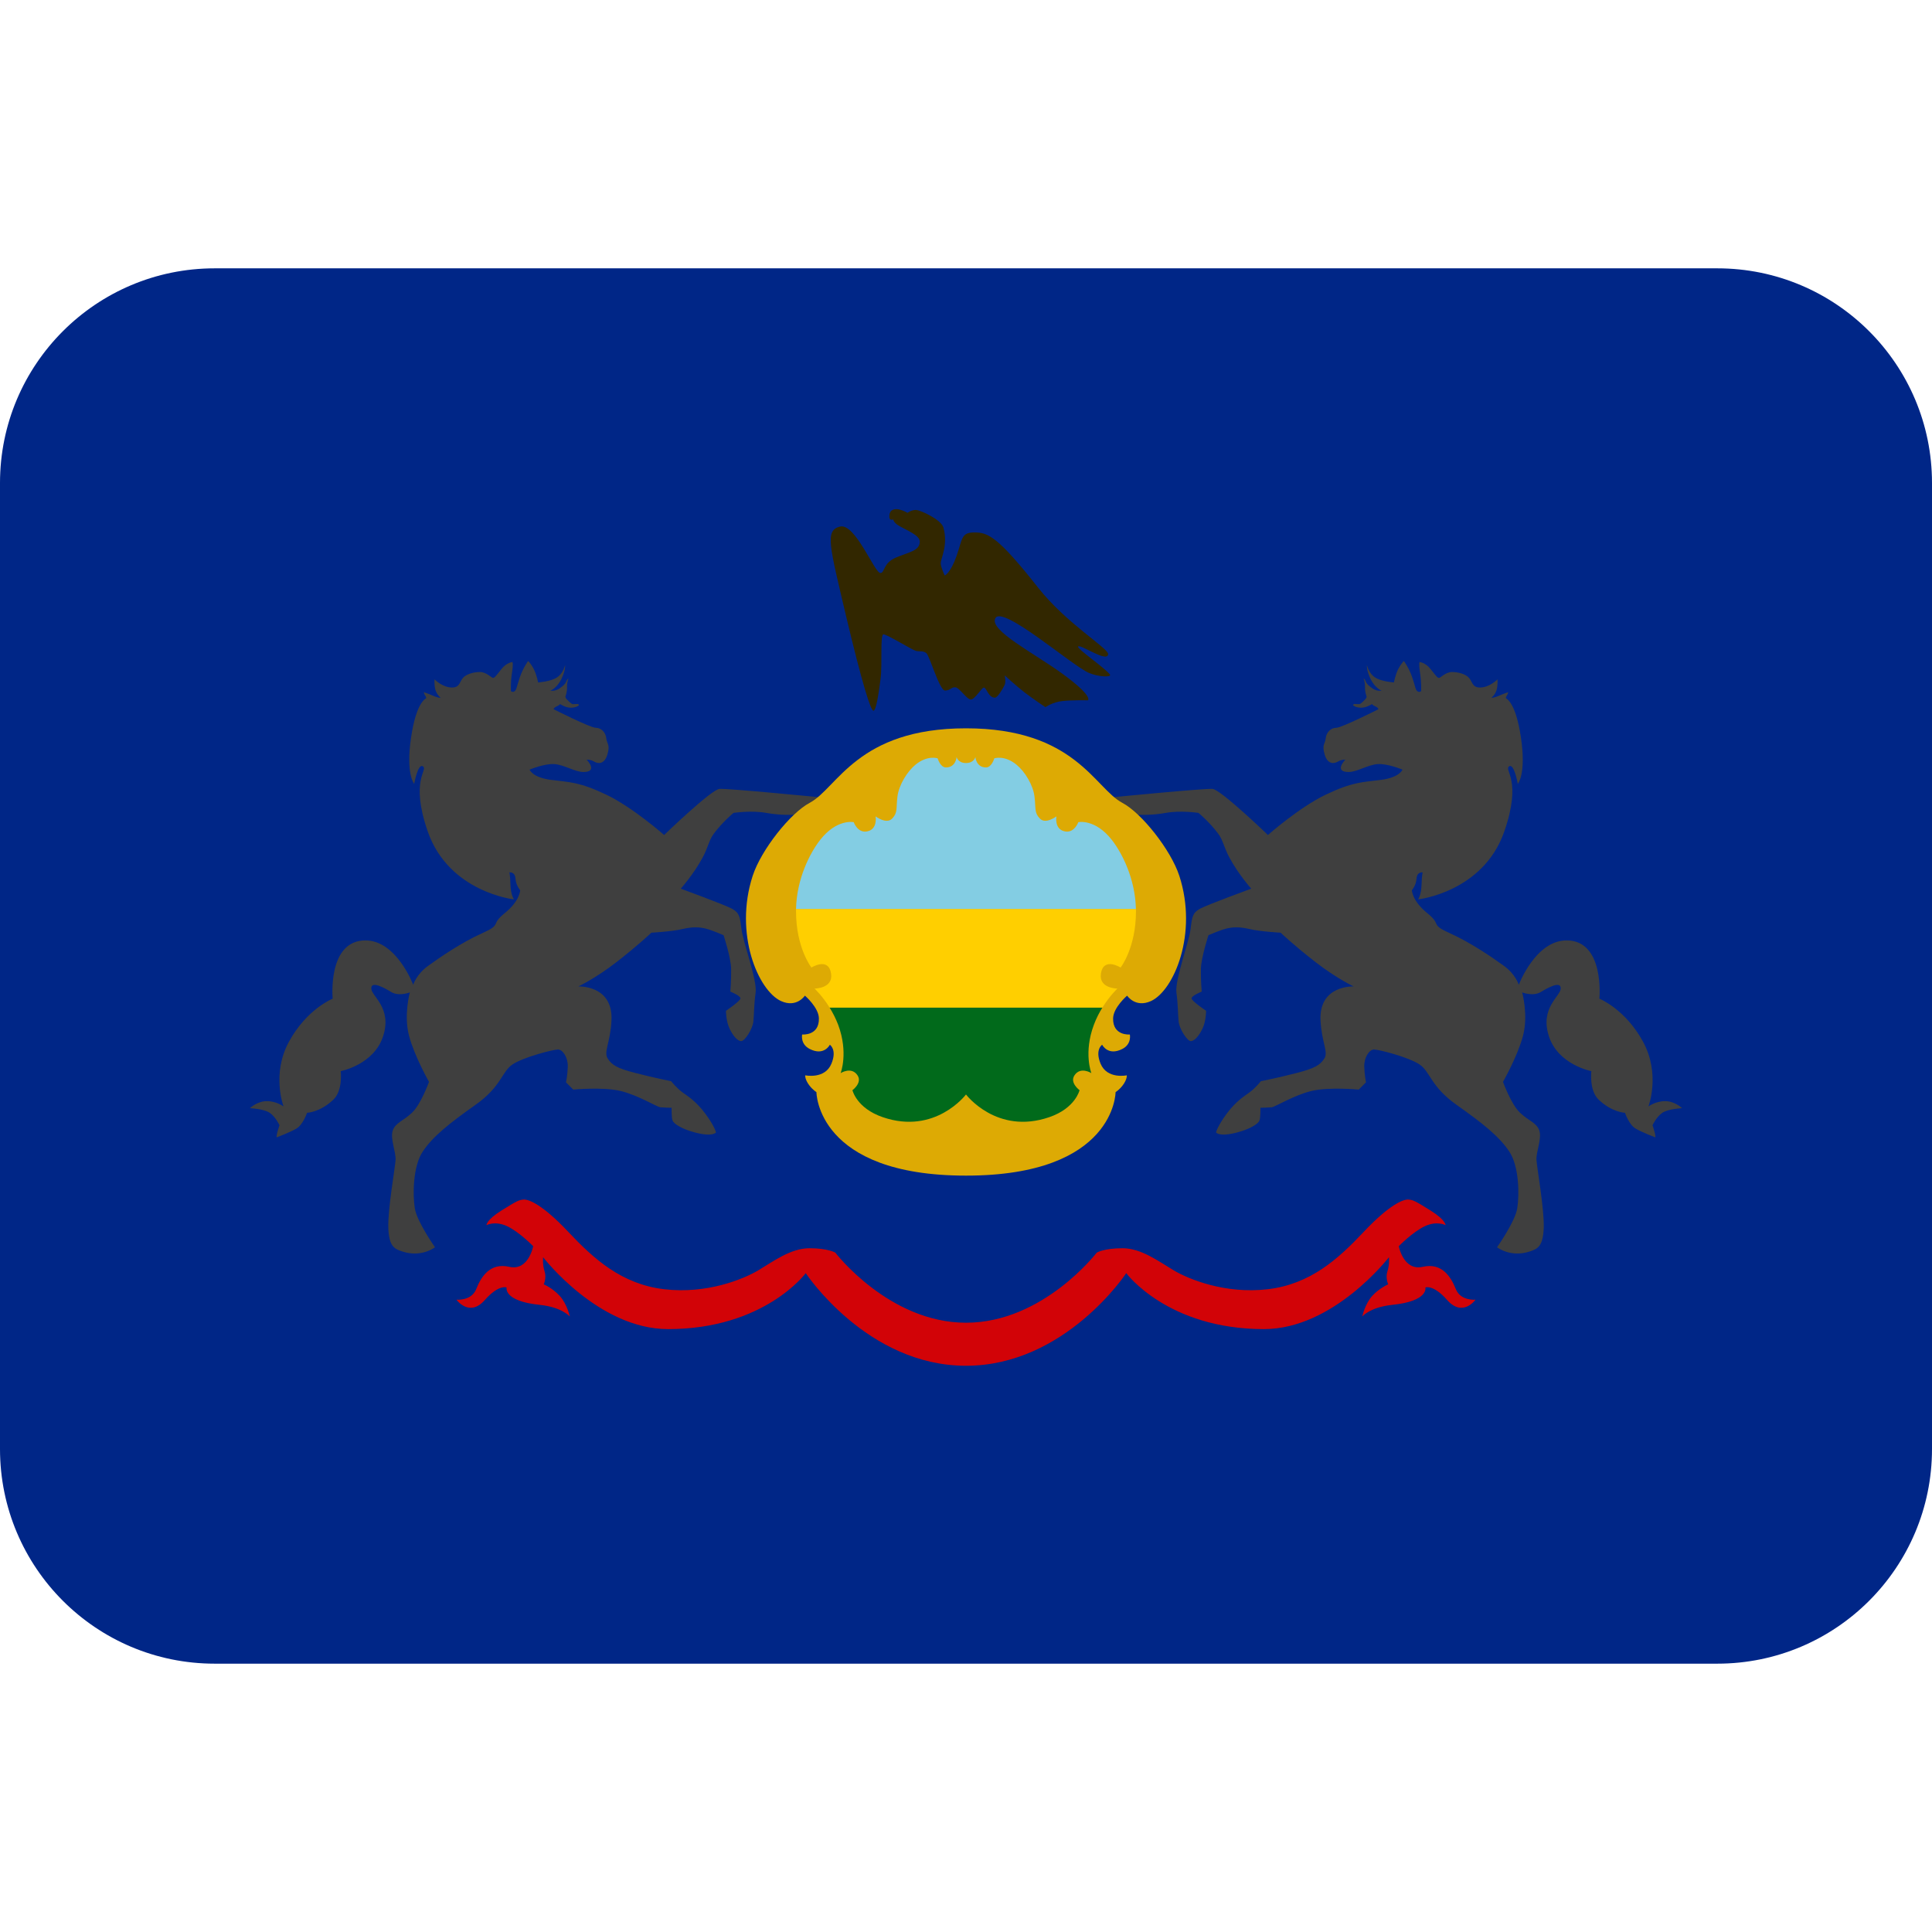 <svg xmlns:dc="http://purl.org/dc/elements/1.1/" xmlns:cc="http://creativecommons.org/ns#" xmlns:rdf="http://www.w3.org/1999/02/22-rdf-syntax-ns#" xmlns:svg="http://www.w3.org/2000/svg" xmlns="http://www.w3.org/2000/svg" viewBox="0 0 45 45" style="enable-background:new 0 0 45 45;" xml:space="preserve" version="1.1" id="svg2"><defs id="defs6"><clipPath id="clipPath16" clipPathUnits="userSpaceOnUse"><path id="path18" d="M 0,36 36,36 36,0 0,0 0,36 Z"/></clipPath></defs><g transform="matrix(1.25,0,0,-1.25,0,45)" id="g10"><g id="g12"><g xmlns="http://www.w3.org/2000/svg" clip-path="url(#clipPath16)" id="g14"><g id="g30"><path id="path20" style="fill:#002687;fill-opacity:1;fill-rule:nonzero;stroke:none" d="M 0,9 C 0,6.791 1.791,5 4,5 l 28,0 c 2.209,0 4,1.791 4,4 l 0,18 c 0,2.209 -1.791,4 -4,4 L 4,31 C 1.791,31 0,29.209 0,27 L 0,9 z"/></g><g id="g34"><path id="path30" style="fill:#3f3f3f;fill-opacity:1;fill-rule:nonzero;stroke:none" d="m 15.241,21.147 c 0,0 -1.682,0.165 -1.835,0.153 -0.153,-0.012 -1.031,-0.859 -1.031,-0.859 0,0 -0.587,0.518 -1.081,0.753 -0.494,0.235 -0.67,0.229 -1.023,0.274 -0.353,0.044 -0.403,0.191 -0.403,0.191 0,0 0.279,0.117 0.465,0.103 0.185,-0.015 0.382,-0.147 0.538,-0.147 0.285,0 0.061,0.229 0.061,0.229 0,0 0.071,0.006 0.139,-0.035 0.067,-0.041 0.191,-0.059 0.247,0.132 0.056,0.191 -0.009,0.191 -0.021,0.303 -0.012,0.112 -0.097,0.195 -0.197,0.195 -0.1,0 -0.785,0.346 -0.785,0.346 0,0 0.006,0.03 0.057,0.052 0.052,0.022 0.064,0.044 0.064,0.044 0,0 0.098,-0.066 0.192,-0.068 0.094,-0.003 0.156,0.036 0.158,0.046 0.002,0.011 -0.004,0.03 -0.067,0.022 -0.062,-0.007 -0.065,0 -0.124,0.054 -0.057,0.052 -0.061,0.074 -0.059,0.086 0.002,0.01 0.032,0.071 0.03,0.176 -0.002,0.105 0.027,0.159 0.027,0.159 0,0 -0.022,-0.001 -0.043,-0.056 -0.017,-0.047 -0.054,-0.078 -0.123,-0.127 -0.086,-0.061 -0.171,-0.042 -0.171,-0.042 0,0 0.118,0.042 0.202,0.211 0.084,0.169 0.072,0.266 0.072,0.266 0,0 -0.033,-0.158 -0.156,-0.234 -0.124,-0.077 -0.347,-0.09 -0.347,-0.09 0,0 -0.027,0.143 -0.08,0.247 -0.053,0.105 -0.106,0.152 -0.106,0.152 0,0 -0.092,-0.122 -0.153,-0.299 -0.061,-0.176 -0.061,-0.236 -0.099,-0.264 -0.037,-0.028 -0.068,0.002 -0.068,0.002 0,0 -0.01,0.153 0.018,0.334 0.029,0.182 0.01,0.208 0.01,0.208 0,0 -0.108,-0.006 -0.21,-0.136 -0.101,-0.13 -0.123,-0.159 -0.153,-0.159 -0.029,0 -0.122,0.109 -0.242,0.109 -0.12,0 -0.255,-0.039 -0.317,-0.109 -0.063,-0.071 -0.059,-0.18 -0.203,-0.18 -0.182,0 -0.327,0.153 -0.327,0.153 0,0 -0.009,-0.106 0.016,-0.195 0.025,-0.089 0.097,-0.15 0.097,-0.15 0,0 -0.046,-0.003 -0.141,0.039 -0.095,0.042 -0.172,0.066 -0.172,0.066 0,0 0.007,-0.035 0.022,-0.057 0.016,-0.022 0.025,-0.044 0.022,-0.054 -0.003,-0.011 -0.182,-0.056 -0.282,-0.738 -0.1,-0.682 0.059,-0.859 0.059,-0.859 0,0 0.07,0.397 0.165,0.324 0.094,-0.074 -0.246,-0.251 0.088,-1.212 0.394,-1.132 1.606,-1.265 1.606,-1.265 0,0 -0.059,0.079 -0.065,0.273 -0.006,0.194 -0.021,0.229 -0.021,0.229 0,0 0.105,0.024 0.115,-0.121 0.009,-0.121 0.087,-0.21 0.087,-0.21 0,0 -0.004,-0.198 -0.287,-0.426 -0.282,-0.227 -0.039,-0.204 -0.423,-0.376 -0.385,-0.172 -0.788,-0.45 -1.008,-0.609 -0.22,-0.16 -0.275,-0.352 -0.275,-0.352 0,0 -0.31,0.828 -0.89,0.828 -0.714,0 -0.611,-1.086 -0.611,-1.086 0,0 -0.479,-0.189 -0.812,-0.797 -0.334,-0.608 -0.103,-1.211 -0.103,-1.211 0,0 -0.131,0.099 -0.311,0.099 -0.181,0 -0.316,-0.131 -0.316,-0.131 0,0 0.261,-0.012 0.371,-0.088 0.109,-0.076 0.18,-0.23 0.18,-0.23 0,0 -0.019,-0.054 -0.037,-0.119 -0.018,-0.065 -0.018,-0.108 -0.018,-0.108 0,0 0.247,0.092 0.371,0.165 0.123,0.072 0.198,0.294 0.198,0.294 0,0 0.243,0.007 0.492,0.247 0.178,0.171 0.135,0.529 0.135,0.529 0,0 0.618,0.118 0.79,0.651 0.173,0.534 -0.221,0.744 -0.221,0.892 0,0.149 0.258,0 0.37,-0.068 0.147,-0.088 0.349,-0.008 0.349,-0.008 0,0 -0.117,-0.424 -0.015,-0.808 0.102,-0.385 0.372,-0.859 0.372,-0.859 0,0 -0.149,-0.414 -0.312,-0.57 -0.161,-0.157 -0.314,-0.189 -0.364,-0.338 -0.05,-0.151 0.062,-0.398 0.053,-0.547 -0.009,-0.151 -0.147,-0.921 -0.135,-1.263 0.011,-0.341 0.108,-0.392 0.253,-0.44 0.364,-0.124 0.617,0.076 0.617,0.076 0,0 -0.335,0.473 -0.376,0.723 -0.041,0.25 -0.038,0.786 0.15,1.065 0.188,0.279 0.491,0.52 0.979,0.865 0.488,0.344 0.488,0.62 0.694,0.756 0.206,0.135 0.753,0.276 0.844,0.276 0.092,0 0.189,-0.153 0.183,-0.321 -0.006,-0.167 -0.033,-0.291 -0.033,-0.291 l 0.135,-0.135 c 0,0 0.554,0.053 0.883,-0.026 0.329,-0.08 0.676,-0.298 0.741,-0.304 0.065,-0.006 0.209,-0.009 0.209,-0.009 0,0 -0.006,-0.187 0.02,-0.244 0.027,-0.055 0.162,-0.15 0.418,-0.217 0.338,-0.088 0.389,0.003 0.389,0.003 0,0 -0.027,0.118 -0.201,0.35 -0.173,0.232 -0.32,0.32 -0.426,0.397 -0.106,0.077 -0.209,0.206 -0.209,0.206 0,0 -0.324,0.065 -0.664,0.153 -0.342,0.088 -0.439,0.147 -0.518,0.27 -0.08,0.124 0.049,0.294 0.07,0.706 0.035,0.668 -0.618,0.637 -0.618,0.637 0,0 0.321,0.149 0.721,0.461 0.4,0.311 0.641,0.541 0.641,0.541 0,0 0.38,0.02 0.58,0.068 0.2,0.046 0.32,0.035 0.432,0.008 0.112,-0.027 0.333,-0.123 0.333,-0.123 0,0 0.138,-0.421 0.141,-0.63 0.003,-0.209 -0.015,-0.421 -0.015,-0.421 0,0 0.188,-0.076 0.188,-0.126 0,-0.05 -0.27,-0.232 -0.27,-0.232 0,0 0,-0.191 0.068,-0.333 0.067,-0.141 0.152,-0.232 0.217,-0.232 0.065,0 0.212,0.223 0.226,0.365 0.015,0.14 0.009,0.303 0.042,0.538 0.032,0.235 -0.233,0.938 -0.262,1.176 -0.03,0.239 -0.038,0.312 -0.18,0.389 -0.141,0.076 -0.953,0.373 -0.953,0.373 0,0 0.243,0.27 0.412,0.588 0.092,0.171 0.115,0.314 0.197,0.427 0.163,0.223 0.374,0.397 0.374,0.397 0,0 0.338,0.05 0.609,0 0.27,-0.05 0.517,-0.035 0.517,-0.035 l 0.33,0.111 0.117,0.218 z"/><path id="path31" style="fill:#3f3f3f;fill-opacity:1;fill-rule:nonzero;stroke:none" d="m 20.759,21.147 c 0,0 1.683,0.165 1.835,0.153 0.153,-0.012 1.032,-0.859 1.032,-0.859 0,0 0.586,0.518 1.08,0.753 0.494,0.235 0.671,0.229 1.024,0.274 0.352,0.044 0.403,0.191 0.403,0.191 0,0 -0.28,0.117 -0.465,0.103 -0.185,-0.015 -0.383,-0.147 -0.538,-0.147 -0.286,0 -0.062,0.229 -0.062,0.229 0,0 -0.071,0.006 -0.138,-0.035 -0.068,-0.041 -0.192,-0.059 -0.247,0.132 -0.056,0.191 0.009,0.191 0.02,0.303 0.012,0.112 0.097,0.195 0.198,0.195 0.099,0 0.785,0.346 0.785,0.346 0,0 -0.006,0.03 -0.058,0.052 -0.052,0.022 -0.063,0.044 -0.063,0.044 0,0 -0.099,-0.066 -0.193,-0.068 -0.093,-0.003 -0.156,0.036 -0.158,0.046 -10e-4,0.011 0.005,0.03 0.067,0.022 0.063,-0.007 0.066,0 0.124,0.054 0.058,0.052 0.061,0.074 0.059,0.086 -10e-4,0.01 -0.031,0.071 -0.029,0.176 0.001,0.105 -0.027,0.159 -0.027,0.159 0,0 0.022,-0.001 0.042,-0.056 0.017,-0.047 0.055,-0.078 0.123,-0.127 0.086,-0.061 0.171,-0.042 0.171,-0.042 0,0 -0.117,0.042 -0.202,0.211 -0.084,0.169 -0.071,0.266 -0.071,0.266 0,0 0.032,-0.158 0.156,-0.234 0.123,-0.077 0.347,-0.09 0.347,-0.09 0,0 0.026,0.143 0.079,0.247 0.054,0.105 0.106,0.152 0.106,0.152 0,0 0.093,-0.122 0.154,-0.299 0.06,-0.176 0.06,-0.236 0.098,-0.264 0.037,-0.028 0.069,0.002 0.069,0.002 0,0 0.009,0.153 -0.019,0.334 -0.028,0.182 -0.01,0.208 -0.01,0.208 0,0 0.109,-0.006 0.21,-0.136 0.102,-0.13 0.123,-0.159 0.154,-0.159 0.029,0 0.121,0.109 0.242,0.109 0.12,0 0.254,-0.039 0.316,-0.109 0.063,-0.071 0.06,-0.18 0.203,-0.18 0.182,0 0.328,0.153 0.328,0.153 0,0 0.008,-0.106 -0.016,-0.195 -0.025,-0.089 -0.097,-0.15 -0.097,-0.15 0,0 0.045,-0.003 0.141,0.039 0.095,0.042 0.172,0.066 0.172,0.066 0,0 -0.007,-0.035 -0.023,-0.057 -0.015,-0.022 -0.024,-0.044 -0.021,-0.054 0.003,-0.011 0.181,-0.056 0.281,-0.738 0.101,-0.682 -0.059,-0.859 -0.059,-0.859 0,0 -0.07,0.397 -0.165,0.324 -0.093,-0.074 0.247,-0.251 -0.087,-1.212 -0.394,-1.132 -1.606,-1.265 -1.606,-1.265 0,0 0.059,0.079 0.064,0.273 0.006,0.194 0.022,0.229 0.022,0.229 0,0 -0.106,0.024 -0.116,-0.121 -0.008,-0.121 -0.086,-0.21 -0.086,-0.21 0,0 0.004,-0.198 0.286,-0.426 0.283,-0.227 0.04,-0.204 0.424,-0.376 0.385,-0.173 0.788,-0.45 1.008,-0.609 0.219,-0.16 0.274,-0.352 0.274,-0.352 0,0 0.31,0.828 0.891,0.828 0.714,0 0.611,-1.086 0.611,-1.086 0,0 0.478,-0.189 0.811,-0.797 0.334,-0.608 0.103,-1.211 0.103,-1.211 0,0 0.131,0.099 0.312,0.099 0.18,0 0.315,-0.131 0.315,-0.131 0,0 -0.261,-0.012 -0.37,-0.088 -0.11,-0.076 -0.181,-0.23 -0.181,-0.23 0,0 0.02,-0.054 0.037,-0.119 0.018,-0.065 0.018,-0.108 0.018,-0.108 0,0 -0.247,0.092 -0.37,0.165 -0.124,0.072 -0.198,0.294 -0.198,0.294 0,0 -0.244,0.007 -0.493,0.247 -0.177,0.171 -0.134,0.529 -0.134,0.529 0,0 -0.619,0.118 -0.791,0.651 -0.172,0.534 0.221,0.744 0.221,0.892 0,0.149 -0.258,0 -0.37,-0.068 -0.147,-0.088 -0.349,-0.008 -0.349,-0.008 0,0 0.118,-0.424 0.016,-0.808 -0.102,-0.385 -0.373,-0.859 -0.373,-0.859 0,0 0.15,-0.414 0.312,-0.57 0.162,-0.157 0.315,-0.189 0.365,-0.338 0.05,-0.151 -0.063,-0.398 -0.053,-0.547 0.009,-0.151 0.147,-0.921 0.135,-1.263 -0.012,-0.341 -0.109,-0.392 -0.253,-0.44 -0.364,-0.124 -0.617,0.076 -0.617,0.076 0,0 0.335,0.473 0.376,0.723 0.041,0.25 0.038,0.786 -0.151,1.065 -0.187,0.279 -0.49,0.52 -0.978,0.865 -0.488,0.344 -0.488,0.62 -0.695,0.756 -0.206,0.135 -0.752,0.276 -0.844,0.276 -0.091,0 -0.188,-0.153 -0.182,-0.321 0.006,-0.167 0.032,-0.291 0.032,-0.291 l -0.135,-0.135 c 0,0 -0.553,0.053 -0.882,-0.026 -0.33,-0.08 -0.677,-0.298 -0.741,-0.304 -0.065,-0.006 -0.209,-0.009 -0.209,-0.009 0,0 0.005,-0.187 -0.021,-0.244 -0.026,-0.055 -0.162,-0.15 -0.418,-0.217 -0.338,-0.088 -0.388,0.003 -0.388,0.003 0,0 0.027,0.118 0.2,0.35 0.173,0.232 0.321,0.32 0.426,0.397 0.107,0.077 0.209,0.206 0.209,0.206 0,0 0.324,0.065 0.665,0.153 0.341,0.088 0.438,0.147 0.518,0.27 0.079,0.124 -0.049,0.294 -0.071,0.706 -0.035,0.668 0.618,0.637 0.618,0.637 0,0 -0.32,0.149 -0.721,0.461 -0.4,0.311 -0.641,0.541 -0.641,0.541 0,0 -0.379,0.02 -0.58,0.068 -0.2,0.046 -0.32,0.035 -0.432,0.008 -0.112,-0.027 -0.332,-0.123 -0.332,-0.123 0,0 -0.138,-0.421 -0.141,-0.63 -0.004,-0.209 0.015,-0.421 0.015,-0.421 0,0 -0.189,-0.076 -0.189,-0.126 0,-0.05 0.271,-0.232 0.271,-0.232 0,0 0,-0.191 -0.068,-0.333 -0.068,-0.141 -0.153,-0.232 -0.217,-0.232 -0.066,0 -0.212,0.223 -0.227,0.365 -0.015,0.14 -0.009,0.303 -0.041,0.538 -0.032,0.235 0.233,0.938 0.262,1.176 0.029,0.239 0.038,0.312 0.179,0.389 0.141,0.076 0.953,0.373 0.953,0.373 0,0 -0.242,0.27 -0.411,0.588 -0.092,0.171 -0.116,0.314 -0.198,0.427 -0.163,0.223 -0.374,0.397 -0.374,0.397 0,0 -0.338,0.05 -0.608,0 -0.271,-0.05 -0.518,-0.035 -0.518,-0.035 l -0.329,0.111 -0.118,0.218 z"/><path id="path32" style="fill:#d20307;fill-opacity:1;fill-rule:nonzero;stroke:none" d="m 18,10.551 c 1.849,0 2.986,1.726 2.986,1.726 0,0 0.769,-1.043 2.565,-1.043 1.302,0 2.33,1.34 2.33,1.34 0,0 0.014,-0.138 -0.028,-0.262 -0.041,-0.123 0.014,-0.244 0.014,-0.244 0,0 -0.164,-0.068 -0.3,-0.218 -0.134,-0.15 -0.184,-0.382 -0.184,-0.382 0,0 0.141,0.174 0.561,0.218 0.683,0.07 0.616,0.324 0.616,0.324 0,0 0.146,0.061 0.405,-0.233 0.29,-0.33 0.529,0.005 0.529,0.005 0,0 -0.279,-0.026 -0.367,0.198 -0.089,0.223 -0.255,0.497 -0.615,0.415 -0.361,-0.083 -0.448,0.384 -0.448,0.384 0,0 0.259,0.266 0.487,0.373 0.227,0.105 0.385,0.019 0.385,0.019 0,0 0.005,0.094 -0.277,0.271 -0.282,0.175 -0.324,0.2 -0.418,0.206 -0.094,0.006 -0.352,-0.095 -0.829,-0.601 -0.476,-0.506 -0.994,-0.976 -1.789,-1.07 -0.794,-0.094 -1.476,0.188 -1.753,0.352 -0.276,0.165 -0.605,0.412 -0.952,0.412 -0.348,0 -0.482,-0.082 -0.482,-0.082 0,0 -1,-1.306 -2.436,-1.306 -1.435,0 -2.435,1.306 -2.435,1.306 0,0 -0.136,0.082 -0.482,0.082 -0.348,0 -0.677,-0.247 -0.954,-0.412 -0.276,-0.164 -0.959,-0.446 -1.753,-0.352 -0.793,0.094 -1.311,0.564 -1.788,1.07 -0.476,0.506 -0.735,0.607 -0.829,0.601 -0.094,-0.006 -0.135,-0.031 -0.418,-0.206 -0.282,-0.177 -0.276,-0.271 -0.276,-0.271 0,0 0.157,0.086 0.384,-0.019 0.227,-0.107 0.486,-0.373 0.486,-0.373 0,0 -0.086,-0.467 -0.447,-0.384 -0.361,0.082 -0.526,-0.192 -0.614,-0.415 -0.089,-0.224 -0.368,-0.198 -0.368,-0.198 0,0 0.239,-0.335 0.529,-0.005 0.259,0.294 0.405,0.233 0.405,0.233 0,0 -0.066,-0.254 0.616,-0.324 0.42,-0.044 0.562,-0.218 0.562,-0.218 0,0 -0.05,0.232 -0.186,0.382 -0.135,0.15 -0.3,0.218 -0.3,0.218 0,0 0.056,0.121 0.015,0.244 -0.041,0.124 -0.027,0.262 -0.027,0.262 0,0 1.027,-1.34 2.329,-1.34 1.796,0 2.565,1.043 2.565,1.043 0,0 1.137,-1.726 2.986,-1.726"/><path id="path33" style="fill:#ddaa04;fill-opacity:1;fill-rule:nonzero;stroke:none" d="m 18,14.094 c -2.787,0 -2.787,1.556 -2.787,1.556 0,0 -0.066,0.04 -0.129,0.121 -0.09,0.116 -0.08,0.192 -0.08,0.192 0,0 0.366,-0.078 0.488,0.216 0.11,0.263 -0.029,0.354 -0.029,0.354 0,0 -0.107,-0.217 -0.377,-0.078 -0.178,0.092 -0.139,0.269 -0.139,0.269 0,0 0.32,-0.031 0.312,0.302 -0.005,0.203 -0.261,0.422 -0.261,0.422 0,0 -0.153,-0.234 -0.445,-0.101 -0.426,0.195 -0.878,1.255 -0.528,2.333 0.158,0.486 0.704,1.172 1.063,1.361 0.514,0.271 0.883,1.388 2.912,1.388 2.029,0 2.398,-1.117 2.912,-1.388 0.359,-0.189 0.904,-0.875 1.063,-1.361 0.35,-1.078 -0.102,-2.138 -0.528,-2.333 -0.292,-0.133 -0.445,0.101 -0.445,0.101 0,0 -0.256,-0.219 -0.261,-0.422 -0.008,-0.333 0.312,-0.302 0.312,-0.302 0,0 0.039,-0.177 -0.139,-0.269 -0.27,-0.139 -0.377,0.078 -0.377,0.078 0,0 -0.139,-0.091 -0.029,-0.354 0.123,-0.294 0.488,-0.216 0.488,-0.216 0,0 0.01,-0.076 -0.08,-0.192 -0.063,-0.081 -0.129,-0.121 -0.129,-0.121 0,0 0,-1.556 -2.787,-1.556"/><path id="path34" style="fill:#016a1b;fill-opacity:1;fill-rule:nonzero;stroke:none" d="m 20.542,17.226 c -0.058,-0.092 -0.114,-0.2 -0.159,-0.321 -0.196,-0.522 -0.047,-0.901 -0.047,-0.901 0,0 -0.205,0.131 -0.317,-0.045 -0.088,-0.138 0.097,-0.273 0.097,-0.273 0,0 -0.077,-0.336 -0.565,-0.503 -0.978,-0.336 -1.551,0.423 -1.551,0.423 0,0 -0.573,-0.759 -1.551,-0.423 -0.489,0.167 -0.565,0.503 -0.565,0.503 0,0 0.185,0.135 0.097,0.273 -0.112,0.176 -0.317,0.045 -0.317,0.045 0,0 0.149,0.379 -0.046,0.901 -0.046,0.121 -0.103,0.229 -0.16,0.321 l 5.084,0 z"/><path id="path35" style="fill:#ffcf00;fill-opacity:1;fill-rule:nonzero;stroke:none" d="m 15.458,17.226 c -0.138,0.223 -0.28,0.353 -0.28,0.353 0,0 0.345,10e-4 0.309,0.272 -0.044,0.326 -0.367,0.12 -0.367,0.12 0,0 -0.287,0.365 -0.287,1.047 0,0.015 0,0.03 0,0.045 l 6.333,0 c 0.001,-0.015 0.001,-0.03 0.001,-0.045 0,-0.682 -0.286,-1.047 -0.286,-1.047 0,0 -0.324,0.206 -0.368,-0.12 -0.036,-0.271 0.308,-0.272 0.308,-0.272 0,0 -0.141,-0.13 -0.279,-0.353 l -5.084,0 z"/><path id="path36" style="fill:#83cde3;fill-opacity:1;fill-rule:nonzero;stroke:none" d="m 21.166,19.063 c -0.013,0.565 -0.258,1.041 -0.445,1.282 -0.314,0.404 -0.628,0.335 -0.628,0.335 0,0 -0.07,-0.197 -0.236,-0.174 -0.218,0.029 -0.172,0.282 -0.172,0.282 0,0 -0.201,-0.153 -0.308,-0.041 -0.108,0.112 -0.072,0.181 -0.101,0.412 -0.025,0.212 -0.179,0.465 -0.335,0.592 -0.223,0.184 -0.414,0.118 -0.414,0.118 0,0 -0.047,-0.169 -0.154,-0.169 -0.185,0 -0.198,0.194 -0.198,0.194 0,0 -0.024,-0.112 -0.175,-0.112 -0.151,0 -0.175,0.112 -0.175,0.112 0,0 -0.013,-0.194 -0.198,-0.194 -0.107,0 -0.155,0.169 -0.155,0.169 0,0 -0.189,0.066 -0.413,-0.118 -0.155,-0.127 -0.31,-0.38 -0.336,-0.592 -0.028,-0.231 0.008,-0.3 -0.099,-0.412 -0.108,-0.112 -0.309,0.041 -0.309,0.041 0,0 0.046,-0.253 -0.172,-0.282 -0.166,-0.023 -0.235,0.174 -0.235,0.174 0,0 -0.315,0.069 -0.629,-0.335 -0.187,-0.241 -0.433,-0.717 -0.446,-1.282 l 6.333,0 z"/><path id="path37" style="fill:#322700;fill-opacity:1;fill-rule:nonzero;stroke:none" d="m 16.275,22.757 c -0.05,0 -0.21,0.501 -0.517,1.795 -0.305,1.295 -0.387,1.566 -0.106,1.636 0.285,0.07 0.642,-0.865 0.753,-0.865 0.083,0 0.046,0.181 0.282,0.284 0.235,0.103 0.452,0.124 0.452,0.301 0,0.121 -0.25,0.212 -0.395,0.299 -0.099,0.06 -0.1,0.116 -0.1,0.116 0,0 -0.084,-0.043 -0.071,0.08 0.012,0.111 0.109,0.12 0.185,0.103 0.077,-0.018 0.153,-0.062 0.153,-0.062 0,0 0.077,0.059 0.162,0.053 0.085,-0.006 0.465,-0.179 0.506,-0.327 0.092,-0.334 -0.05,-0.57 -0.05,-0.667 0,-0.071 0.074,-0.227 0.074,-0.227 0,0 0.106,0.039 0.22,0.362 0.115,0.324 0.082,0.441 0.338,0.441 0.256,0 0.445,-0.094 1.185,-1.032 0.524,-0.665 1.31,-1.127 1.302,-1.236 -0.013,-0.172 -0.534,0.206 -0.56,0.139 -0.017,-0.042 0.498,-0.394 0.593,-0.518 0.042,-0.054 -0.21,-0.048 -0.389,0.029 -0.319,0.135 -1.62,1.278 -1.747,1.017 -0.111,-0.226 0.721,-0.646 1.254,-1.034 0.58,-0.422 0.473,-0.493 0.473,-0.493 0,0 -0.292,0.006 -0.476,-0.014 -0.185,-0.02 -0.316,-0.114 -0.316,-0.114 0,0 -0.247,0.164 -0.404,0.287 -0.156,0.122 -0.355,0.305 -0.355,0.305 0,0 0.026,-0.123 -0.002,-0.18 -0.027,-0.057 -0.128,-0.235 -0.18,-0.235 -0.124,0 -0.155,0.188 -0.206,0.188 -0.041,0 -0.167,-0.222 -0.243,-0.222 -0.077,0 -0.214,0.228 -0.293,0.228 -0.078,0 -0.089,-0.061 -0.189,-0.061 -0.101,0 -0.285,0.645 -0.346,0.696 -0.06,0.051 -0.125,0.026 -0.195,0.043 -0.071,0.018 -0.538,0.308 -0.605,0.308 -0.066,0 -0.017,-0.558 -0.055,-0.838 -0.037,-0.28 -0.082,-0.585 -0.132,-0.585"/></g></g></g></g></svg>